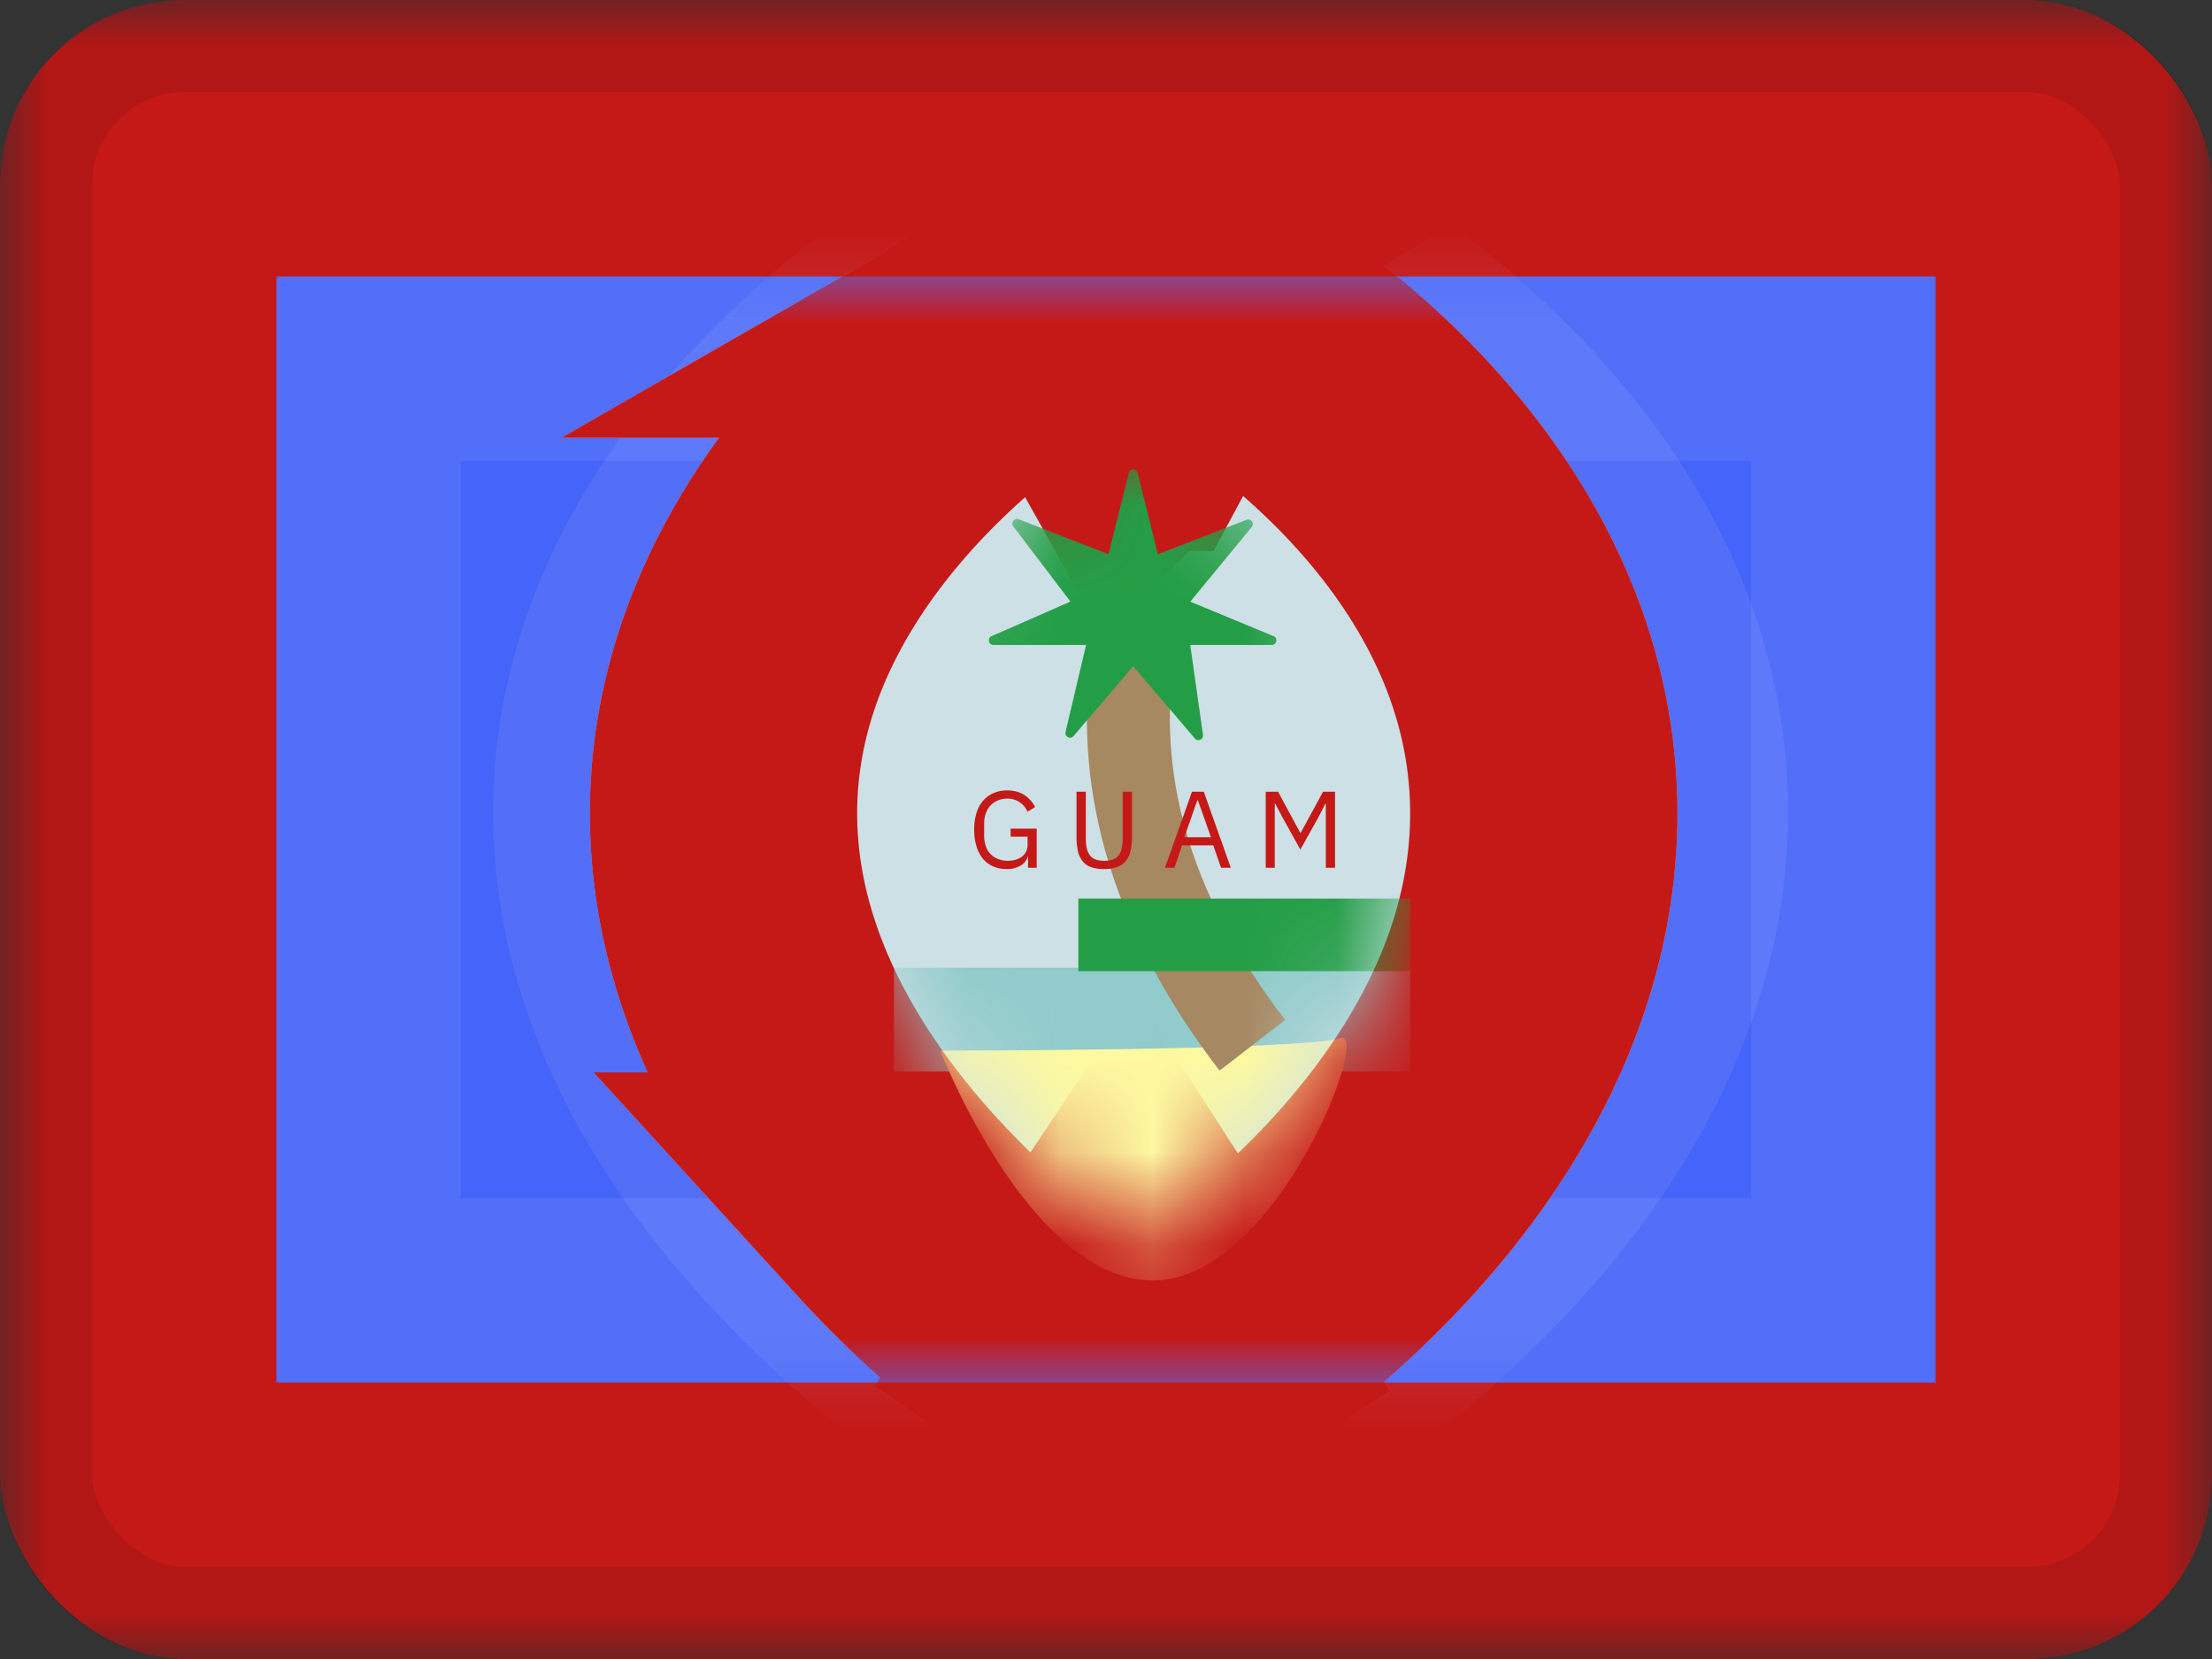 <svg xmlns="http://www.w3.org/2000/svg" fill="none" viewBox="0 0 24 18"><rect x="0" y="0" width="24" height="18" fill="#333333" stroke="none"/><g clip-path="url(#a)"><mask id="b" width="24" height="18" x="0" y="0" maskUnits="userSpaceOnUse" style="mask-type:luminance"><path fill="#fff" d="M0 0h24v18H0z"/></mask><g mask="url(#b)"><path fill="#C51918" fill-rule="evenodd" d="M0 0h24v18H0V0Z" clip-rule="evenodd"/><path fill="#4564F9" fill-rule="evenodd" d="M3 3h18v12H3V3Z" clip-rule="evenodd"/><path stroke="#CBDAFF" stroke-opacity=".1" stroke-width="2" d="M4 4h16v10H4V4Z"/><mask id="c" width="18" height="12" x="3" y="3" maskUnits="userSpaceOnUse" style="mask-type:luminance"><path fill="#fff" fill-rule="evenodd" d="M3 3h18v12H3V3Z" clip-rule="evenodd"/><path stroke="#fff" stroke-width="2" d="M4 4h16v10H4V4Z"/></mask><g mask="url(#c)"><path stroke="#C1C9F1" stroke-opacity=".118" stroke-width="2.9" d="m12.375 3.75.607-1.317-.621-.286-.616.297.63 1.306Zm0 0 .607-1.317h.002l.002.002.005.002.016.008a5.902 5.902 0 0 1 .21.104 11.87 11.87 0 0 1 2.156 1.439c1.136.959 2.577 2.594 2.577 4.827 0 2.204-1.411 3.925-2.523 4.964a13.312 13.312 0 0 1-2.329 1.728l-.015.008-.005.003-.002.001h-.001l-.7-1.269m0-10.5-.63-1.306h-.002l-.002.002-.005.002-.015.008a6.908 6.908 0 0 0-.208.107A12.4 12.4 0 0 0 9.37 4.027C8.25 4.985 6.8 6.621 6.8 8.815c0 2.164 1.419 3.887 2.517 4.925a13.903 13.903 0 0 0 2.268 1.728l.047.027.014.009.005.003h.002l.001.001.721-1.258m0 0 .7 1.27-.714.393-.706-.404.72-1.259Z"/><path fill="#CCE0E5" d="m12.3 4.528.686-1.278-.702-.377-.695.39.71 1.265Zm0 0c.686-1.278.687-1.277.687-1.277h.001l.002.002.005.002.014.008a3.63 3.63 0 0 1 .167.097 9.135 9.135 0 0 1 1.641 1.277c.874.86 1.933 2.286 1.933 4.189 0 1.879-1.036 3.372-1.882 4.293a10.436 10.436 0 0 1-1.726 1.5l-.038.026-.012.008-.005.003-.002.001c-.001.001-.002.001-.785-1.219m0-8.91a218.395 218.395 0 0 0-.712-1.264h-.001l-.002.002-.005.003-.013.007-.04.023a8.653 8.653 0 0 0-.534.35c-.329.232-.77.577-1.217 1.022-.86.858-1.926 2.283-1.926 4.155 0 1.846 1.042 3.34 1.876 4.259a10.931 10.931 0 0 0 1.711 1.52l.038.026.012.008.004.003.002.001h.001l.806-1.205m0 0 .784 1.22-.8.514-.79-.528.806-1.206Z"/><path stroke="#C1C9F1" stroke-opacity=".748" stroke-width="2.9" d="m12.3 4.528.686-1.278-.702-.377-.695.39.71 1.265Zm0 0c.686-1.278.687-1.277.687-1.277h.001l.002.002.005.002.014.008a3.63 3.63 0 0 1 .167.097 9.135 9.135 0 0 1 1.641 1.277c.874.86 1.933 2.286 1.933 4.189 0 1.879-1.036 3.372-1.882 4.293a10.436 10.436 0 0 1-1.726 1.5l-.038.026-.012.008-.005.003-.002.001c-.001.001-.002.001-.785-1.219m0-8.91a218.395 218.395 0 0 0-.712-1.264h-.001l-.002.002-.005.003-.013.007-.04.023a8.653 8.653 0 0 0-.534.35c-.329.232-.77.577-1.217 1.022-.86.858-1.926 2.283-1.926 4.155 0 1.846 1.042 3.34 1.876 4.259a10.931 10.931 0 0 0 1.711 1.52l.038.026.012.008.004.003.002.001h.001l.806-1.205m0 0 .784 1.22-.8.514-.79-.528.806-1.206Z"/><path stroke="#C51918" stroke-width="2.9" d="m12.3 4.528.686-1.278-.702-.377-.695.39.71 1.265Zm0 0c.686-1.278.687-1.277.687-1.277h.001l.002.002.005.002.014.008a3.63 3.63 0 0 1 .167.097 9.135 9.135 0 0 1 1.641 1.277c.874.86 1.933 2.286 1.933 4.189 0 1.879-1.036 3.372-1.882 4.293a10.436 10.436 0 0 1-1.726 1.5l-.038.026-.012.008-.005.003-.002.001c-.001.001-.002.001-.785-1.219m0-8.91a218.395 218.395 0 0 0-.712-1.264h-.001l-.002.002-.005.003-.013.007-.04.023a8.653 8.653 0 0 0-.534.35c-.329.232-.77.577-1.217 1.022-.86.858-1.926 2.283-1.926 4.155 0 1.846 1.042 3.34 1.876 4.259a10.931 10.931 0 0 0 1.711 1.52l.038.026.012.008.004.003.002.001h.001l.806-1.205m0 0 .784 1.22-.8.514-.79-.528.806-1.206Z"/><mask id="d" width="7" height="10" x="9" y="4" maskUnits="userSpaceOnUse" style="mask-type:luminance"><path fill="#fff" d="M12.731 11.159a7.2 7.2 0 0 1-.42.42 7.66 7.66 0 0 1-.437-.442c-.667-.735-1.124-1.548-1.124-2.311 0-.74.434-1.463 1.074-2.102.165-.165.332-.311.488-.438.15.12.31.26.47.417.626.616 1.068 1.34 1.068 2.123 0 .806-.464 1.62-1.119 2.333Z"/><path stroke="#fff" stroke-width="2.9" d="M12.731 11.159a7.2 7.2 0 0 1-.42.42 7.66 7.66 0 0 1-.437-.442c-.667-.735-1.124-1.548-1.124-2.311 0-.74.434-1.463 1.074-2.102.165-.165.332-.311.488-.438.15.12.31.26.47.417.626.616 1.068 1.34 1.068 2.123 0 .806-.464 1.62-1.119 2.333Z"/></mask><g mask="url(#d)"><path fill="#91CBCB" d="M9.7 10.5h5.6v1.125H9.7z"/><path fill="#FDF9A1" fill-rule="evenodd" d="M10.201 11.399s3.97 0 4.336-.136c.365-.137-.686 2.63-2.027 2.63-1.342 0-2.309-2.495-2.309-2.495Z" clip-rule="evenodd"/><path fill="#A68861" d="m13.945 11.066-.713.55c-1.124-1.462-1.596-2.973-1.394-4.515l.892.116c-.168 1.292.23 2.569 1.215 3.85Z"/><path fill="#239E46" fill-rule="evenodd" d="m12.295 7.228-.647.758c-.034.04-.099.007-.087-.044l.223-.944h-1.005c-.054 0-.07-.074-.02-.096l.855-.375-.62-.816c-.03-.04.012-.095.059-.077l.974.38.22-.883c.012-.051.084-.051.097 0l.218.883.962-.374c.048-.019.09.038.057.078l-.667.81.904.374c.05.02.035.096-.02.096h-.884l.138.974a.05.05 0 0 1-.088.04l-.669-.784ZM11.7 9.75h3.6v.787h-3.6V9.75Z" clip-rule="evenodd"/><path fill="#C51918" fill-rule="evenodd" d="M11.154 9.294h-.003a.165.165 0 0 1-.077.097.288.288 0 0 1-.156.038.352.352 0 0 1-.141-.028.297.297 0 0 1-.11-.081.388.388 0 0 1-.071-.134.597.597 0 0 1-.026-.183.6.6 0 0 1 .025-.183.37.37 0 0 1 .072-.133.31.31 0 0 1 .113-.082.367.367 0 0 1 .146-.029c.075 0 .138.017.189.05.05.033.089.077.116.131l-.083.05a.233.233 0 0 0-.086-.104.24.24 0 0 0-.136-.038.254.254 0 0 0-.1.02.229.229 0 0 0-.13.14.324.324 0 0 0-.018.11v.134c0 .04.006.078.018.111a.224.224 0 0 0 .132.14.296.296 0 0 0 .19.008.205.205 0 0 0 .068-.032.159.159 0 0 0 .063-.136v-.082h-.184v-.087h.283v.424h-.094v-.12Zm.627-.704v.51c0 .08.014.14.044.18.03.04.082.06.156.06s.126-.02.156-.06c.03-.04.044-.1.044-.18v-.51h.101v.487c0 .06-.005.112-.016.156a.272.272 0 0 1-.052.11.214.214 0 0 1-.094.065.417.417 0 0 1-.143.021.406.406 0 0 1-.14-.021.207.207 0 0 1-.092-.065.27.27 0 0 1-.05-.11.712.712 0 0 1-.015-.156V8.59h.1Zm1.467.825-.084-.243h-.338l-.084.243h-.102l.293-.825h.128l.293.825h-.106Zm-.25-.732h-.007l-.141.401h.289l-.142-.401Zm1.388.037h-.006l-.071.139-.2.359-.2-.36-.072-.138h-.006v.695h-.098V8.59h.134l.24.445h.006l.242-.445h.13v.825h-.1V8.72Z" clip-rule="evenodd"/></g></g></g></g><rect width="23" height="17" x=".5" y=".5" stroke="#000" stroke-opacity=".1" rx="1.5"/><defs><clipPath id="a"><rect width="24" height="18" fill="#fff" rx="2"/></clipPath></defs></svg>